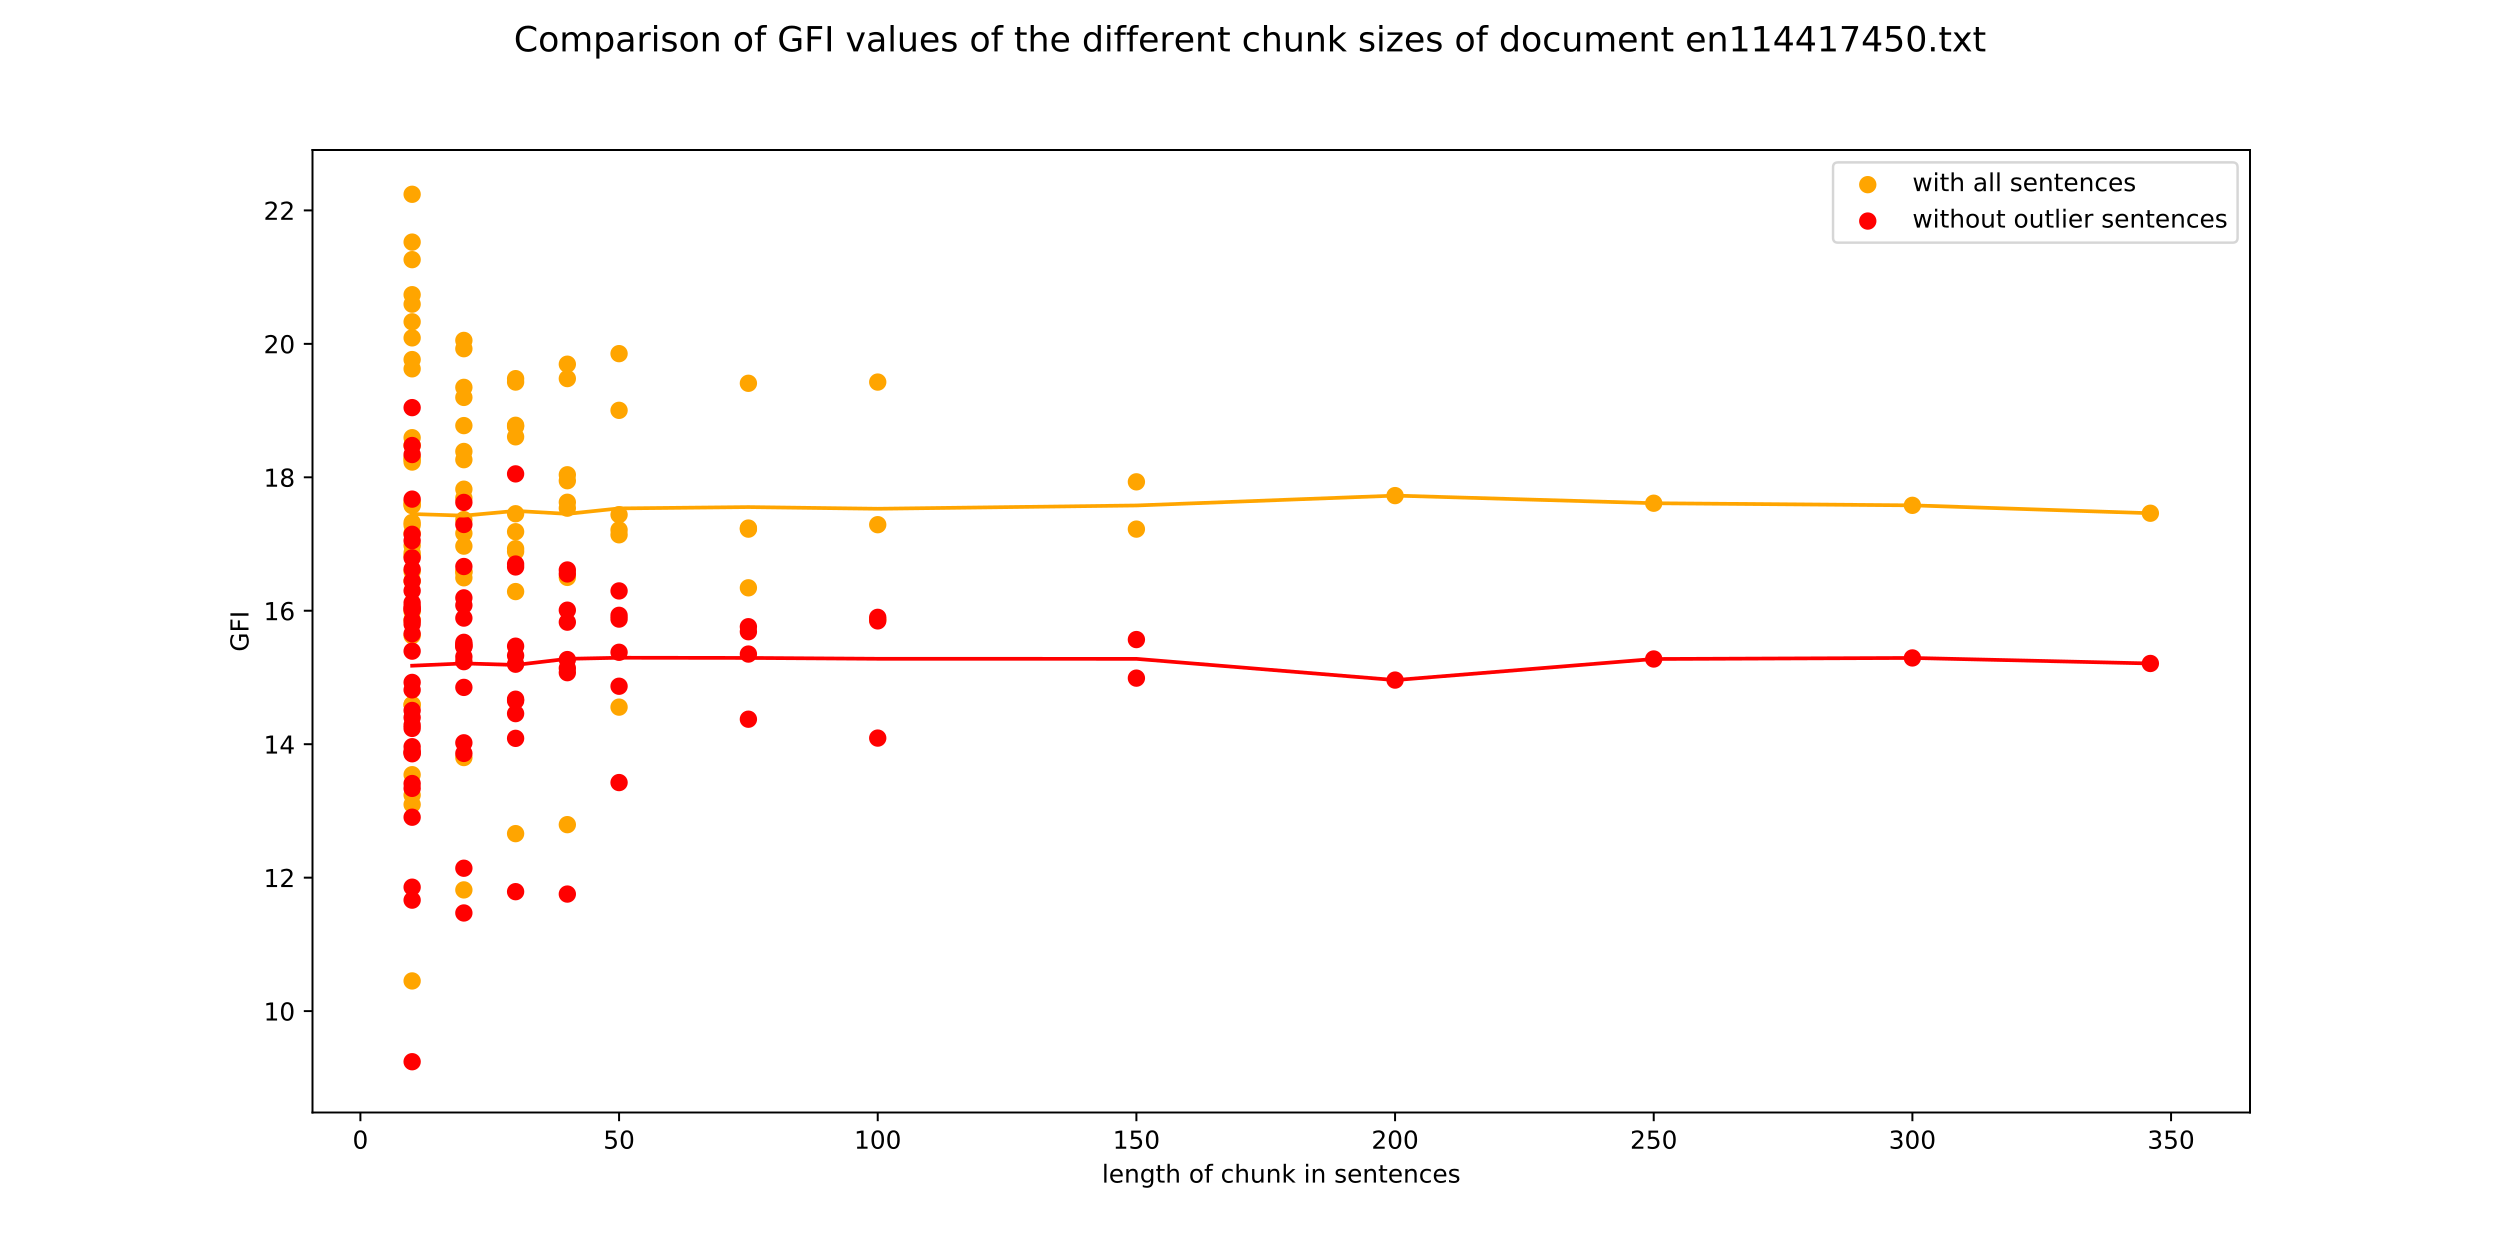 <?xml version="1.0" encoding="utf-8" standalone="no"?>
<!DOCTYPE svg PUBLIC "-//W3C//DTD SVG 1.1//EN"
  "http://www.w3.org/Graphics/SVG/1.1/DTD/svg11.dtd">
<!-- Created with matplotlib (http://matplotlib.org/) -->
<svg height="504pt" version="1.1" viewBox="0 0 1008 504" width="1008pt" xmlns="http://www.w3.org/2000/svg" xmlns:xlink="http://www.w3.org/1999/xlink">
 <defs>
  <style type="text/css">
*{stroke-linecap:butt;stroke-linejoin:round;}
  </style>
 </defs>
 <g id="figure_1">
  <g id="patch_1">
   <path d="M 0 504 
L 1008 504 
L 1008 0 
L 0 0 
z
" style="fill:#ffffff;"/>
  </g>
  <g id="axes_1">
   <g id="patch_2">
    <path d="M 126 448.56 
L 907.2 448.56 
L 907.2 60.48 
L 126 60.48 
z
" style="fill:#ffffff;"/>
   </g>
   <g id="PathCollection_1">
    <defs>
     <path d="M 0 3 
C 0.796 3 1.559 2.684 2.121 2.121 
C 2.684 1.559 3 0.796 3 0 
C 3 -0.796 2.684 -1.559 2.121 -2.121 
C 1.559 -2.684 0.796 -3 0 -3 
C -0.796 -3 -1.559 -2.684 -2.121 -2.121 
C -2.684 -1.559 -3 -0.796 -3 0 
C -3 0.796 -2.684 1.559 -2.121 2.121 
C -1.559 2.684 -0.796 3 0 3 
z
" id="mcaa638e455" style="stroke:#ffa500;"/>
    </defs>
    <g clip-path="url(#pbdcfcd0284)">
     <use style="fill:#ffa500;stroke:#ffa500;" x="867.028" xlink:href="#mcaa638e455" y="206.939"/>
     <use style="fill:#ffa500;stroke:#ffa500;" x="771.077" xlink:href="#mcaa638e455" y="203.754"/>
     <use style="fill:#ffa500;stroke:#ffa500;" x="666.783" xlink:href="#mcaa638e455" y="202.903"/>
     <use style="fill:#ffa500;stroke:#ffa500;" x="562.489" xlink:href="#mcaa638e455" y="199.828"/>
     <use style="fill:#ffa500;stroke:#ffa500;" x="458.195" xlink:href="#mcaa638e455" y="194.276"/>
     <use style="fill:#ffa500;stroke:#ffa500;" x="458.195" xlink:href="#mcaa638e455" y="213.339"/>
     <use style="fill:#ffa500;stroke:#ffa500;" x="353.901" xlink:href="#mcaa638e455" y="154.052"/>
     <use style="fill:#ffa500;stroke:#ffa500;" x="353.901" xlink:href="#mcaa638e455" y="249.793"/>
     <use style="fill:#ffa500;stroke:#ffa500;" x="353.901" xlink:href="#mcaa638e455" y="211.556"/>
     <use style="fill:#ffa500;stroke:#ffa500;" x="301.754" xlink:href="#mcaa638e455" y="154.545"/>
     <use style="fill:#ffa500;stroke:#ffa500;" x="301.754" xlink:href="#mcaa638e455" y="237.009"/>
     <use style="fill:#ffa500;stroke:#ffa500;" x="301.754" xlink:href="#mcaa638e455" y="212.911"/>
     <use style="fill:#ffa500;stroke:#ffa500;" x="301.754" xlink:href="#mcaa638e455" y="213.345"/>
     <use style="fill:#ffa500;stroke:#ffa500;" x="249.607" xlink:href="#mcaa638e455" y="165.449"/>
     <use style="fill:#ffa500;stroke:#ffa500;" x="249.607" xlink:href="#mcaa638e455" y="142.589"/>
     <use style="fill:#ffa500;stroke:#ffa500;" x="249.607" xlink:href="#mcaa638e455" y="285.115"/>
     <use style="fill:#ffa500;stroke:#ffa500;" x="249.607" xlink:href="#mcaa638e455" y="215.626"/>
     <use style="fill:#ffa500;stroke:#ffa500;" x="249.607" xlink:href="#mcaa638e455" y="213.649"/>
     <use style="fill:#ffa500;stroke:#ffa500;" x="249.607" xlink:href="#mcaa638e455" y="207.528"/>
     <use style="fill:#ffa500;stroke:#ffa500;" x="228.749" xlink:href="#mcaa638e455" y="152.64"/>
     <use style="fill:#ffa500;stroke:#ffa500;" x="228.749" xlink:href="#mcaa638e455" y="146.845"/>
     <use style="fill:#ffa500;stroke:#ffa500;" x="228.749" xlink:href="#mcaa638e455" y="193.824"/>
     <use style="fill:#ffa500;stroke:#ffa500;" x="228.749" xlink:href="#mcaa638e455" y="332.499"/>
     <use style="fill:#ffa500;stroke:#ffa500;" x="228.749" xlink:href="#mcaa638e455" y="191.429"/>
     <use style="fill:#ffa500;stroke:#ffa500;" x="228.749" xlink:href="#mcaa638e455" y="204.892"/>
     <use style="fill:#ffa500;stroke:#ffa500;" x="228.749" xlink:href="#mcaa638e455" y="202.513"/>
     <use style="fill:#ffa500;stroke:#ffa500;" x="228.749" xlink:href="#mcaa638e455" y="232.804"/>
     <use style="fill:#ffa500;stroke:#ffa500;" x="207.89" xlink:href="#mcaa638e455" y="154.044"/>
     <use style="fill:#ffa500;stroke:#ffa500;" x="207.89" xlink:href="#mcaa638e455" y="152.67"/>
     <use style="fill:#ffa500;stroke:#ffa500;" x="207.89" xlink:href="#mcaa638e455" y="171.478"/>
     <use style="fill:#ffa500;stroke:#ffa500;" x="207.89" xlink:href="#mcaa638e455" y="176.127"/>
     <use style="fill:#ffa500;stroke:#ffa500;" x="207.89" xlink:href="#mcaa638e455" y="336.121"/>
     <use style="fill:#ffa500;stroke:#ffa500;" x="207.89" xlink:href="#mcaa638e455" y="238.523"/>
     <use style="fill:#ffa500;stroke:#ffa500;" x="207.89" xlink:href="#mcaa638e455" y="222.392"/>
     <use style="fill:#ffa500;stroke:#ffa500;" x="207.89" xlink:href="#mcaa638e455" y="171.935"/>
     <use style="fill:#ffa500;stroke:#ffa500;" x="207.89" xlink:href="#mcaa638e455" y="221.23"/>
     <use style="fill:#ffa500;stroke:#ffa500;" x="207.89" xlink:href="#mcaa638e455" y="207.141"/>
     <use style="fill:#ffa500;stroke:#ffa500;" x="207.89" xlink:href="#mcaa638e455" y="214.388"/>
     <use style="fill:#ffa500;stroke:#ffa500;" x="187.031" xlink:href="#mcaa638e455" y="160.237"/>
     <use style="fill:#ffa500;stroke:#ffa500;" x="187.031" xlink:href="#mcaa638e455" y="140.593"/>
     <use style="fill:#ffa500;stroke:#ffa500;" x="187.031" xlink:href="#mcaa638e455" y="156.186"/>
     <use style="fill:#ffa500;stroke:#ffa500;" x="187.031" xlink:href="#mcaa638e455" y="137.259"/>
     <use style="fill:#ffa500;stroke:#ffa500;" x="187.031" xlink:href="#mcaa638e455" y="171.604"/>
     <use style="fill:#ffa500;stroke:#ffa500;" x="187.031" xlink:href="#mcaa638e455" y="215.037"/>
     <use style="fill:#ffa500;stroke:#ffa500;" x="187.031" xlink:href="#mcaa638e455" y="358.808"/>
     <use style="fill:#ffa500;stroke:#ffa500;" x="187.031" xlink:href="#mcaa638e455" y="305.443"/>
     <use style="fill:#ffa500;stroke:#ffa500;" x="187.031" xlink:href="#mcaa638e455" y="200.818"/>
     <use style="fill:#ffa500;stroke:#ffa500;" x="187.031" xlink:href="#mcaa638e455" y="182.037"/>
     <use style="fill:#ffa500;stroke:#ffa500;" x="187.031" xlink:href="#mcaa638e455" y="209.505"/>
     <use style="fill:#ffa500;stroke:#ffa500;" x="187.031" xlink:href="#mcaa638e455" y="197.246"/>
     <use style="fill:#ffa500;stroke:#ffa500;" x="187.031" xlink:href="#mcaa638e455" y="220.2"/>
     <use style="fill:#ffa500;stroke:#ffa500;" x="187.031" xlink:href="#mcaa638e455" y="185.344"/>
     <use style="fill:#ffa500;stroke:#ffa500;" x="187.031" xlink:href="#mcaa638e455" y="232.965"/>
     <use style="fill:#ffa500;stroke:#ffa500;" x="187.031" xlink:href="#mcaa638e455" y="230.821"/>
     <use style="fill:#ffa500;stroke:#ffa500;" x="187.031" xlink:href="#mcaa638e455" y="230.347"/>
     <use style="fill:#ffa500;stroke:#ffa500;" x="166.172" xlink:href="#mcaa638e455" y="118.822"/>
     <use style="fill:#ffa500;stroke:#ffa500;" x="166.172" xlink:href="#mcaa638e455" y="203.872"/>
     <use style="fill:#ffa500;stroke:#ffa500;" x="166.172" xlink:href="#mcaa638e455" y="136.229"/>
     <use style="fill:#ffa500;stroke:#ffa500;" x="166.172" xlink:href="#mcaa638e455" y="144.983"/>
     <use style="fill:#ffa500;stroke:#ffa500;" x="166.172" xlink:href="#mcaa638e455" y="214.996"/>
     <use style="fill:#ffa500;stroke:#ffa500;" x="166.172" xlink:href="#mcaa638e455" y="97.615"/>
     <use style="fill:#ffa500;stroke:#ffa500;" x="166.172" xlink:href="#mcaa638e455" y="202.381"/>
     <use style="fill:#ffa500;stroke:#ffa500;" x="166.172" xlink:href="#mcaa638e455" y="78.338"/>
     <use style="fill:#ffa500;stroke:#ffa500;" x="166.172" xlink:href="#mcaa638e455" y="246.538"/>
     <use style="fill:#ffa500;stroke:#ffa500;" x="166.172" xlink:href="#mcaa638e455" y="104.69"/>
     <use style="fill:#ffa500;stroke:#ffa500;" x="166.172" xlink:href="#mcaa638e455" y="176.476"/>
     <use style="fill:#ffa500;stroke:#ffa500;" x="166.172" xlink:href="#mcaa638e455" y="256.272"/>
     <use style="fill:#ffa500;stroke:#ffa500;" x="166.172" xlink:href="#mcaa638e455" y="395.512"/>
     <use style="fill:#ffa500;stroke:#ffa500;" x="166.172" xlink:href="#mcaa638e455" y="324.364"/>
     <use style="fill:#ffa500;stroke:#ffa500;" x="166.172" xlink:href="#mcaa638e455" y="284.13"/>
     <use style="fill:#ffa500;stroke:#ffa500;" x="166.172" xlink:href="#mcaa638e455" y="320.568"/>
     <use style="fill:#ffa500;stroke:#ffa500;" x="166.172" xlink:href="#mcaa638e455" y="211.73"/>
     <use style="fill:#ffa500;stroke:#ffa500;" x="166.172" xlink:href="#mcaa638e455" y="186.296"/>
     <use style="fill:#ffa500;stroke:#ffa500;" x="166.172" xlink:href="#mcaa638e455" y="219.974"/>
     <use style="fill:#ffa500;stroke:#ffa500;" x="166.172" xlink:href="#mcaa638e455" y="129.753"/>
     <use style="fill:#ffa500;stroke:#ffa500;" x="166.172" xlink:href="#mcaa638e455" y="312.36"/>
     <use style="fill:#ffa500;stroke:#ffa500;" x="166.172" xlink:href="#mcaa638e455" y="122.635"/>
     <use style="fill:#ffa500;stroke:#ffa500;" x="166.172" xlink:href="#mcaa638e455" y="185.274"/>
     <use style="fill:#ffa500;stroke:#ffa500;" x="166.172" xlink:href="#mcaa638e455" y="203.393"/>
     <use style="fill:#ffa500;stroke:#ffa500;" x="166.172" xlink:href="#mcaa638e455" y="249.963"/>
     <use style="fill:#ffa500;stroke:#ffa500;" x="166.172" xlink:href="#mcaa638e455" y="184.539"/>
     <use style="fill:#ffa500;stroke:#ffa500;" x="166.172" xlink:href="#mcaa638e455" y="222.914"/>
     <use style="fill:#ffa500;stroke:#ffa500;" x="166.172" xlink:href="#mcaa638e455" y="148.709"/>
     <use style="fill:#ffa500;stroke:#ffa500;" x="166.172" xlink:href="#mcaa638e455" y="210.66"/>
     <use style="fill:#ffa500;stroke:#ffa500;" x="166.172" xlink:href="#mcaa638e455" y="234.24"/>
     <use style="fill:#ffa500;stroke:#ffa500;" x="166.172" xlink:href="#mcaa638e455" y="224.133"/>
     <use style="fill:#ffa500;stroke:#ffa500;" x="166.172" xlink:href="#mcaa638e455" y="230.404"/>
     <use style="fill:#ffa500;stroke:#ffa500;" x="166.172" xlink:href="#mcaa638e455" y="179.554"/>
     <use style="fill:#ffa500;stroke:#ffa500;" x="166.172" xlink:href="#mcaa638e455" y="284.146"/>
    </g>
   </g>
   <g id="PathCollection_2">
    <defs>
     <path d="M 0 3 
C 0.796 3 1.559 2.684 2.121 2.121 
C 2.684 1.559 3 0.796 3 0 
C 3 -0.796 2.684 -1.559 2.121 -2.121 
C 1.559 -2.684 0.796 -3 0 -3 
C -0.796 -3 -1.559 -2.684 -2.121 -2.121 
C -2.684 -1.559 -3 -0.796 -3 0 
C -3 0.796 -2.684 1.559 -2.121 2.121 
C -1.559 2.684 -0.796 3 0 3 
z
" id="m900ae328a9" style="stroke:#ff0000;"/>
    </defs>
    <g clip-path="url(#pbdcfcd0284)">
     <use style="fill:#ff0000;stroke:#ff0000;" x="867.028" xlink:href="#m900ae328a9" y="267.512"/>
     <use style="fill:#ff0000;stroke:#ff0000;" x="771.077" xlink:href="#m900ae328a9" y="265.284"/>
     <use style="fill:#ff0000;stroke:#ff0000;" x="666.783" xlink:href="#m900ae328a9" y="265.709"/>
     <use style="fill:#ff0000;stroke:#ff0000;" x="562.489" xlink:href="#m900ae328a9" y="274.211"/>
     <use style="fill:#ff0000;stroke:#ff0000;" x="458.195" xlink:href="#m900ae328a9" y="273.422"/>
     <use style="fill:#ff0000;stroke:#ff0000;" x="458.195" xlink:href="#m900ae328a9" y="257.875"/>
     <use style="fill:#ff0000;stroke:#ff0000;" x="353.901" xlink:href="#m900ae328a9" y="248.919"/>
     <use style="fill:#ff0000;stroke:#ff0000;" x="353.901" xlink:href="#m900ae328a9" y="297.598"/>
     <use style="fill:#ff0000;stroke:#ff0000;" x="353.901" xlink:href="#m900ae328a9" y="250.342"/>
     <use style="fill:#ff0000;stroke:#ff0000;" x="301.754" xlink:href="#m900ae328a9" y="254.706"/>
     <use style="fill:#ff0000;stroke:#ff0000;" x="301.754" xlink:href="#m900ae328a9" y="289.987"/>
     <use style="fill:#ff0000;stroke:#ff0000;" x="301.754" xlink:href="#m900ae328a9" y="263.718"/>
     <use style="fill:#ff0000;stroke:#ff0000;" x="301.754" xlink:href="#m900ae328a9" y="252.693"/>
     <use style="fill:#ff0000;stroke:#ff0000;" x="249.607" xlink:href="#m900ae328a9" y="249.618"/>
     <use style="fill:#ff0000;stroke:#ff0000;" x="249.607" xlink:href="#m900ae328a9" y="248.104"/>
     <use style="fill:#ff0000;stroke:#ff0000;" x="249.607" xlink:href="#m900ae328a9" y="315.531"/>
     <use style="fill:#ff0000;stroke:#ff0000;" x="249.607" xlink:href="#m900ae328a9" y="276.691"/>
     <use style="fill:#ff0000;stroke:#ff0000;" x="249.607" xlink:href="#m900ae328a9" y="238.262"/>
     <use style="fill:#ff0000;stroke:#ff0000;" x="249.607" xlink:href="#m900ae328a9" y="263.003"/>
     <use style="fill:#ff0000;stroke:#ff0000;" x="228.749" xlink:href="#m900ae328a9" y="246.024"/>
     <use style="fill:#ff0000;stroke:#ff0000;" x="228.749" xlink:href="#m900ae328a9" y="271.222"/>
     <use style="fill:#ff0000;stroke:#ff0000;" x="228.749" xlink:href="#m900ae328a9" y="231.405"/>
     <use style="fill:#ff0000;stroke:#ff0000;" x="228.749" xlink:href="#m900ae328a9" y="360.487"/>
     <use style="fill:#ff0000;stroke:#ff0000;" x="228.749" xlink:href="#m900ae328a9" y="250.856"/>
     <use style="fill:#ff0000;stroke:#ff0000;" x="228.749" xlink:href="#m900ae328a9" y="229.82"/>
     <use style="fill:#ff0000;stroke:#ff0000;" x="228.749" xlink:href="#m900ae328a9" y="265.943"/>
     <use style="fill:#ff0000;stroke:#ff0000;" x="228.749" xlink:href="#m900ae328a9" y="269.408"/>
     <use style="fill:#ff0000;stroke:#ff0000;" x="207.89" xlink:href="#m900ae328a9" y="264.34"/>
     <use style="fill:#ff0000;stroke:#ff0000;" x="207.89" xlink:href="#m900ae328a9" y="228.593"/>
     <use style="fill:#ff0000;stroke:#ff0000;" x="207.89" xlink:href="#m900ae328a9" y="282.548"/>
     <use style="fill:#ff0000;stroke:#ff0000;" x="207.89" xlink:href="#m900ae328a9" y="227.423"/>
     <use style="fill:#ff0000;stroke:#ff0000;" x="207.89" xlink:href="#m900ae328a9" y="359.524"/>
     <use style="fill:#ff0000;stroke:#ff0000;" x="207.89" xlink:href="#m900ae328a9" y="297.705"/>
     <use style="fill:#ff0000;stroke:#ff0000;" x="207.89" xlink:href="#m900ae328a9" y="287.732"/>
     <use style="fill:#ff0000;stroke:#ff0000;" x="207.89" xlink:href="#m900ae328a9" y="191.071"/>
     <use style="fill:#ff0000;stroke:#ff0000;" x="207.89" xlink:href="#m900ae328a9" y="260.541"/>
     <use style="fill:#ff0000;stroke:#ff0000;" x="207.89" xlink:href="#m900ae328a9" y="267.808"/>
     <use style="fill:#ff0000;stroke:#ff0000;" x="207.89" xlink:href="#m900ae328a9" y="281.927"/>
     <use style="fill:#ff0000;stroke:#ff0000;" x="187.031" xlink:href="#m900ae328a9" y="260.52"/>
     <use style="fill:#ff0000;stroke:#ff0000;" x="187.031" xlink:href="#m900ae328a9" y="228.419"/>
     <use style="fill:#ff0000;stroke:#ff0000;" x="187.031" xlink:href="#m900ae328a9" y="244.055"/>
     <use style="fill:#ff0000;stroke:#ff0000;" x="187.031" xlink:href="#m900ae328a9" y="303.775"/>
     <use style="fill:#ff0000;stroke:#ff0000;" x="187.031" xlink:href="#m900ae328a9" y="211.461"/>
     <use style="fill:#ff0000;stroke:#ff0000;" x="187.031" xlink:href="#m900ae328a9" y="249.212"/>
     <use style="fill:#ff0000;stroke:#ff0000;" x="187.031" xlink:href="#m900ae328a9" y="368.111"/>
     <use style="fill:#ff0000;stroke:#ff0000;" x="187.031" xlink:href="#m900ae328a9" y="350.073"/>
     <use style="fill:#ff0000;stroke:#ff0000;" x="187.031" xlink:href="#m900ae328a9" y="259.917"/>
     <use style="fill:#ff0000;stroke:#ff0000;" x="187.031" xlink:href="#m900ae328a9" y="241.063"/>
     <use style="fill:#ff0000;stroke:#ff0000;" x="187.031" xlink:href="#m900ae328a9" y="260.794"/>
     <use style="fill:#ff0000;stroke:#ff0000;" x="187.031" xlink:href="#m900ae328a9" y="202.578"/>
     <use style="fill:#ff0000;stroke:#ff0000;" x="187.031" xlink:href="#m900ae328a9" y="266.78"/>
     <use style="fill:#ff0000;stroke:#ff0000;" x="187.031" xlink:href="#m900ae328a9" y="264.816"/>
     <use style="fill:#ff0000;stroke:#ff0000;" x="187.031" xlink:href="#m900ae328a9" y="258.994"/>
     <use style="fill:#ff0000;stroke:#ff0000;" x="187.031" xlink:href="#m900ae328a9" y="277.159"/>
     <use style="fill:#ff0000;stroke:#ff0000;" x="187.031" xlink:href="#m900ae328a9" y="299.505"/>
     <use style="fill:#ff0000;stroke:#ff0000;" x="166.172" xlink:href="#m900ae328a9" y="243.038"/>
     <use style="fill:#ff0000;stroke:#ff0000;" x="166.172" xlink:href="#m900ae328a9" y="275.152"/>
     <use style="fill:#ff0000;stroke:#ff0000;" x="166.172" xlink:href="#m900ae328a9" y="262.535"/>
     <use style="fill:#ff0000;stroke:#ff0000;" x="166.172" xlink:href="#m900ae328a9" y="201.246"/>
     <use style="fill:#ff0000;stroke:#ff0000;" x="166.172" xlink:href="#m900ae328a9" y="255.532"/>
     <use style="fill:#ff0000;stroke:#ff0000;" x="166.172" xlink:href="#m900ae328a9" y="224.924"/>
     <use style="fill:#ff0000;stroke:#ff0000;" x="166.172" xlink:href="#m900ae328a9" y="303.5"/>
     <use style="fill:#ff0000;stroke:#ff0000;" x="166.172" xlink:href="#m900ae328a9" y="303.92"/>
     <use style="fill:#ff0000;stroke:#ff0000;" x="166.172" xlink:href="#m900ae328a9" y="244.625"/>
     <use style="fill:#ff0000;stroke:#ff0000;" x="166.172" xlink:href="#m900ae328a9" y="179.637"/>
     <use style="fill:#ff0000;stroke:#ff0000;" x="166.172" xlink:href="#m900ae328a9" y="217.991"/>
     <use style="fill:#ff0000;stroke:#ff0000;" x="166.172" xlink:href="#m900ae328a9" y="293.699"/>
     <use style="fill:#ff0000;stroke:#ff0000;" x="166.172" xlink:href="#m900ae328a9" y="428.084"/>
     <use style="fill:#ff0000;stroke:#ff0000;" x="166.172" xlink:href="#m900ae328a9" y="317.872"/>
     <use style="fill:#ff0000;stroke:#ff0000;" x="166.172" xlink:href="#m900ae328a9" y="329.502"/>
     <use style="fill:#ff0000;stroke:#ff0000;" x="166.172" xlink:href="#m900ae328a9" y="362.935"/>
     <use style="fill:#ff0000;stroke:#ff0000;" x="166.172" xlink:href="#m900ae328a9" y="229.505"/>
     <use style="fill:#ff0000;stroke:#ff0000;" x="166.172" xlink:href="#m900ae328a9" y="301.074"/>
     <use style="fill:#ff0000;stroke:#ff0000;" x="166.172" xlink:href="#m900ae328a9" y="238.184"/>
     <use style="fill:#ff0000;stroke:#ff0000;" x="166.172" xlink:href="#m900ae328a9" y="245.36"/>
     <use style="fill:#ff0000;stroke:#ff0000;" x="166.172" xlink:href="#m900ae328a9" y="357.713"/>
     <use style="fill:#ff0000;stroke:#ff0000;" x="166.172" xlink:href="#m900ae328a9" y="164.354"/>
     <use style="fill:#ff0000;stroke:#ff0000;" x="166.172" xlink:href="#m900ae328a9" y="183.261"/>
     <use style="fill:#ff0000;stroke:#ff0000;" x="166.172" xlink:href="#m900ae328a9" y="215.435"/>
     <use style="fill:#ff0000;stroke:#ff0000;" x="166.172" xlink:href="#m900ae328a9" y="278.155"/>
     <use style="fill:#ff0000;stroke:#ff0000;" x="166.172" xlink:href="#m900ae328a9" y="251.663"/>
     <use style="fill:#ff0000;stroke:#ff0000;" x="166.172" xlink:href="#m900ae328a9" y="250.14"/>
     <use style="fill:#ff0000;stroke:#ff0000;" x="166.172" xlink:href="#m900ae328a9" y="289.301"/>
     <use style="fill:#ff0000;stroke:#ff0000;" x="166.172" xlink:href="#m900ae328a9" y="286.462"/>
     <use style="fill:#ff0000;stroke:#ff0000;" x="166.172" xlink:href="#m900ae328a9" y="234.24"/>
     <use style="fill:#ff0000;stroke:#ff0000;" x="166.172" xlink:href="#m900ae328a9" y="315.922"/>
     <use style="fill:#ff0000;stroke:#ff0000;" x="166.172" xlink:href="#m900ae328a9" y="245.916"/>
     <use style="fill:#ff0000;stroke:#ff0000;" x="166.172" xlink:href="#m900ae328a9" y="292.303"/>
     <use style="fill:#ff0000;stroke:#ff0000;" x="166.172" xlink:href="#m900ae328a9" y="302.941"/>
    </g>
   </g>
   <g id="matplotlib.axis_1">
    <g id="xtick_1">
     <g id="line2d_1">
      <defs>
       <path d="M 0 0 
L 0 3.5 
" id="m73317d5b9f" style="stroke:#000000;stroke-width:0.8;"/>
      </defs>
      <g>
       <use style="stroke:#000000;stroke-width:0.8;" x="145.313" xlink:href="#m73317d5b9f" y="448.56"/>
      </g>
     </g>
     <g id="text_1">
      <!-- 0 -->
      <defs>
       <path d="M 31.781 66.406 
Q 24.172 66.406 20.328 58.906 
Q 16.5 51.422 16.5 36.375 
Q 16.5 21.391 20.328 13.891 
Q 24.172 6.391 31.781 6.391 
Q 39.453 6.391 43.281 13.891 
Q 47.125 21.391 47.125 36.375 
Q 47.125 51.422 43.281 58.906 
Q 39.453 66.406 31.781 66.406 
z
M 31.781 74.219 
Q 44.047 74.219 50.516 64.516 
Q 56.984 54.828 56.984 36.375 
Q 56.984 17.969 50.516 8.266 
Q 44.047 -1.422 31.781 -1.422 
Q 19.531 -1.422 13.062 8.266 
Q 6.594 17.969 6.594 36.375 
Q 6.594 54.828 13.062 64.516 
Q 19.531 74.219 31.781 74.219 
z
" id="DejaVuSans-30"/>
      </defs>
      <g transform="translate(142.132 463.158)scale(0.1 -0.1)">
       <use xlink:href="#DejaVuSans-30"/>
      </g>
     </g>
    </g>
    <g id="xtick_2">
     <g id="line2d_2">
      <g>
       <use style="stroke:#000000;stroke-width:0.8;" x="249.607" xlink:href="#m73317d5b9f" y="448.56"/>
      </g>
     </g>
     <g id="text_2">
      <!-- 50 -->
      <defs>
       <path d="M 10.797 72.906 
L 49.516 72.906 
L 49.516 64.594 
L 19.828 64.594 
L 19.828 46.734 
Q 21.969 47.469 24.109 47.828 
Q 26.266 48.188 28.422 48.188 
Q 40.625 48.188 47.75 41.5 
Q 54.891 34.812 54.891 23.391 
Q 54.891 11.625 47.562 5.094 
Q 40.234 -1.422 26.906 -1.422 
Q 22.312 -1.422 17.547 -0.641 
Q 12.797 0.141 7.719 1.703 
L 7.719 11.625 
Q 12.109 9.234 16.797 8.062 
Q 21.484 6.891 26.703 6.891 
Q 35.156 6.891 40.078 11.328 
Q 45.016 15.766 45.016 23.391 
Q 45.016 31 40.078 35.438 
Q 35.156 39.891 26.703 39.891 
Q 22.75 39.891 18.812 39.016 
Q 14.891 38.141 10.797 36.281 
z
" id="DejaVuSans-35"/>
      </defs>
      <g transform="translate(243.245 463.158)scale(0.1 -0.1)">
       <use xlink:href="#DejaVuSans-35"/>
       <use x="63.623" xlink:href="#DejaVuSans-30"/>
      </g>
     </g>
    </g>
    <g id="xtick_3">
     <g id="line2d_3">
      <g>
       <use style="stroke:#000000;stroke-width:0.8;" x="353.901" xlink:href="#m73317d5b9f" y="448.56"/>
      </g>
     </g>
     <g id="text_3">
      <!-- 100 -->
      <defs>
       <path d="M 12.406 8.297 
L 28.516 8.297 
L 28.516 63.922 
L 10.984 60.406 
L 10.984 69.391 
L 28.422 72.906 
L 38.281 72.906 
L 38.281 8.297 
L 54.391 8.297 
L 54.391 0 
L 12.406 0 
z
" id="DejaVuSans-31"/>
      </defs>
      <g transform="translate(344.358 463.158)scale(0.1 -0.1)">
       <use xlink:href="#DejaVuSans-31"/>
       <use x="63.623" xlink:href="#DejaVuSans-30"/>
       <use x="127.246" xlink:href="#DejaVuSans-30"/>
      </g>
     </g>
    </g>
    <g id="xtick_4">
     <g id="line2d_4">
      <g>
       <use style="stroke:#000000;stroke-width:0.8;" x="458.195" xlink:href="#m73317d5b9f" y="448.56"/>
      </g>
     </g>
     <g id="text_4">
      <!-- 150 -->
      <g transform="translate(448.652 463.158)scale(0.1 -0.1)">
       <use xlink:href="#DejaVuSans-31"/>
       <use x="63.623" xlink:href="#DejaVuSans-35"/>
       <use x="127.246" xlink:href="#DejaVuSans-30"/>
      </g>
     </g>
    </g>
    <g id="xtick_5">
     <g id="line2d_5">
      <g>
       <use style="stroke:#000000;stroke-width:0.8;" x="562.489" xlink:href="#m73317d5b9f" y="448.56"/>
      </g>
     </g>
     <g id="text_5">
      <!-- 200 -->
      <defs>
       <path d="M 19.188 8.297 
L 53.609 8.297 
L 53.609 0 
L 7.328 0 
L 7.328 8.297 
Q 12.938 14.109 22.625 23.891 
Q 32.328 33.688 34.812 36.531 
Q 39.547 41.844 41.422 45.531 
Q 43.312 49.219 43.312 52.781 
Q 43.312 58.594 39.234 62.25 
Q 35.156 65.922 28.609 65.922 
Q 23.969 65.922 18.812 64.312 
Q 13.672 62.703 7.812 59.422 
L 7.812 69.391 
Q 13.766 71.781 18.938 73 
Q 24.125 74.219 28.422 74.219 
Q 39.75 74.219 46.484 68.547 
Q 53.219 62.891 53.219 53.422 
Q 53.219 48.922 51.531 44.891 
Q 49.859 40.875 45.406 35.406 
Q 44.188 33.984 37.641 27.219 
Q 31.109 20.453 19.188 8.297 
z
" id="DejaVuSans-32"/>
      </defs>
      <g transform="translate(552.946 463.158)scale(0.1 -0.1)">
       <use xlink:href="#DejaVuSans-32"/>
       <use x="63.623" xlink:href="#DejaVuSans-30"/>
       <use x="127.246" xlink:href="#DejaVuSans-30"/>
      </g>
     </g>
    </g>
    <g id="xtick_6">
     <g id="line2d_6">
      <g>
       <use style="stroke:#000000;stroke-width:0.8;" x="666.783" xlink:href="#m73317d5b9f" y="448.56"/>
      </g>
     </g>
     <g id="text_6">
      <!-- 250 -->
      <g transform="translate(657.24 463.158)scale(0.1 -0.1)">
       <use xlink:href="#DejaVuSans-32"/>
       <use x="63.623" xlink:href="#DejaVuSans-35"/>
       <use x="127.246" xlink:href="#DejaVuSans-30"/>
      </g>
     </g>
    </g>
    <g id="xtick_7">
     <g id="line2d_7">
      <g>
       <use style="stroke:#000000;stroke-width:0.8;" x="771.077" xlink:href="#m73317d5b9f" y="448.56"/>
      </g>
     </g>
     <g id="text_7">
      <!-- 300 -->
      <defs>
       <path d="M 40.578 39.312 
Q 47.656 37.797 51.625 33 
Q 55.609 28.219 55.609 21.188 
Q 55.609 10.406 48.188 4.484 
Q 40.766 -1.422 27.094 -1.422 
Q 22.516 -1.422 17.656 -0.516 
Q 12.797 0.391 7.625 2.203 
L 7.625 11.719 
Q 11.719 9.328 16.594 8.109 
Q 21.484 6.891 26.812 6.891 
Q 36.078 6.891 40.938 10.547 
Q 45.797 14.203 45.797 21.188 
Q 45.797 27.641 41.281 31.266 
Q 36.766 34.906 28.719 34.906 
L 20.219 34.906 
L 20.219 43.016 
L 29.109 43.016 
Q 36.375 43.016 40.234 45.922 
Q 44.094 48.828 44.094 54.297 
Q 44.094 59.906 40.109 62.906 
Q 36.141 65.922 28.719 65.922 
Q 24.656 65.922 20.016 65.031 
Q 15.375 64.156 9.812 62.312 
L 9.812 71.094 
Q 15.438 72.656 20.344 73.438 
Q 25.25 74.219 29.594 74.219 
Q 40.828 74.219 47.359 69.109 
Q 53.906 64.016 53.906 55.328 
Q 53.906 49.266 50.438 45.094 
Q 46.969 40.922 40.578 39.312 
z
" id="DejaVuSans-33"/>
      </defs>
      <g transform="translate(761.534 463.158)scale(0.1 -0.1)">
       <use xlink:href="#DejaVuSans-33"/>
       <use x="63.623" xlink:href="#DejaVuSans-30"/>
       <use x="127.246" xlink:href="#DejaVuSans-30"/>
      </g>
     </g>
    </g>
    <g id="xtick_8">
     <g id="line2d_8">
      <g>
       <use style="stroke:#000000;stroke-width:0.8;" x="875.371" xlink:href="#m73317d5b9f" y="448.56"/>
      </g>
     </g>
     <g id="text_8">
      <!-- 350 -->
      <g transform="translate(865.828 463.158)scale(0.1 -0.1)">
       <use xlink:href="#DejaVuSans-33"/>
       <use x="63.623" xlink:href="#DejaVuSans-35"/>
       <use x="127.246" xlink:href="#DejaVuSans-30"/>
      </g>
     </g>
    </g>
    <g id="text_9">
     <!-- length of chunk in sentences -->
     <defs>
      <path d="M 9.422 75.984 
L 18.406 75.984 
L 18.406 0 
L 9.422 0 
z
" id="DejaVuSans-6c"/>
      <path d="M 56.203 29.594 
L 56.203 25.203 
L 14.891 25.203 
Q 15.484 15.922 20.484 11.062 
Q 25.484 6.203 34.422 6.203 
Q 39.594 6.203 44.453 7.469 
Q 49.312 8.734 54.109 11.281 
L 54.109 2.781 
Q 49.266 0.734 44.188 -0.344 
Q 39.109 -1.422 33.891 -1.422 
Q 20.797 -1.422 13.156 6.188 
Q 5.516 13.812 5.516 26.812 
Q 5.516 40.234 12.766 48.109 
Q 20.016 56 32.328 56 
Q 43.359 56 49.781 48.891 
Q 56.203 41.797 56.203 29.594 
z
M 47.219 32.234 
Q 47.125 39.594 43.094 43.984 
Q 39.062 48.391 32.422 48.391 
Q 24.906 48.391 20.391 44.141 
Q 15.875 39.891 15.188 32.172 
z
" id="DejaVuSans-65"/>
      <path d="M 54.891 33.016 
L 54.891 0 
L 45.906 0 
L 45.906 32.719 
Q 45.906 40.484 42.875 44.328 
Q 39.844 48.188 33.797 48.188 
Q 26.516 48.188 22.312 43.547 
Q 18.109 38.922 18.109 30.906 
L 18.109 0 
L 9.078 0 
L 9.078 54.688 
L 18.109 54.688 
L 18.109 46.188 
Q 21.344 51.125 25.703 53.562 
Q 30.078 56 35.797 56 
Q 45.219 56 50.047 50.172 
Q 54.891 44.344 54.891 33.016 
z
" id="DejaVuSans-6e"/>
      <path d="M 45.406 27.984 
Q 45.406 37.75 41.375 43.109 
Q 37.359 48.484 30.078 48.484 
Q 22.859 48.484 18.828 43.109 
Q 14.797 37.75 14.797 27.984 
Q 14.797 18.266 18.828 12.891 
Q 22.859 7.516 30.078 7.516 
Q 37.359 7.516 41.375 12.891 
Q 45.406 18.266 45.406 27.984 
z
M 54.391 6.781 
Q 54.391 -7.172 48.188 -13.984 
Q 42 -20.797 29.203 -20.797 
Q 24.469 -20.797 20.266 -20.094 
Q 16.062 -19.391 12.109 -17.922 
L 12.109 -9.188 
Q 16.062 -11.328 19.922 -12.344 
Q 23.781 -13.375 27.781 -13.375 
Q 36.625 -13.375 41.016 -8.766 
Q 45.406 -4.156 45.406 5.172 
L 45.406 9.625 
Q 42.625 4.781 38.281 2.391 
Q 33.938 0 27.875 0 
Q 17.828 0 11.672 7.656 
Q 5.516 15.328 5.516 27.984 
Q 5.516 40.672 11.672 48.328 
Q 17.828 56 27.875 56 
Q 33.938 56 38.281 53.609 
Q 42.625 51.219 45.406 46.391 
L 45.406 54.688 
L 54.391 54.688 
z
" id="DejaVuSans-67"/>
      <path d="M 18.312 70.219 
L 18.312 54.688 
L 36.812 54.688 
L 36.812 47.703 
L 18.312 47.703 
L 18.312 18.016 
Q 18.312 11.328 20.141 9.422 
Q 21.969 7.516 27.594 7.516 
L 36.812 7.516 
L 36.812 0 
L 27.594 0 
Q 17.188 0 13.234 3.875 
Q 9.281 7.766 9.281 18.016 
L 9.281 47.703 
L 2.688 47.703 
L 2.688 54.688 
L 9.281 54.688 
L 9.281 70.219 
z
" id="DejaVuSans-74"/>
      <path d="M 54.891 33.016 
L 54.891 0 
L 45.906 0 
L 45.906 32.719 
Q 45.906 40.484 42.875 44.328 
Q 39.844 48.188 33.797 48.188 
Q 26.516 48.188 22.312 43.547 
Q 18.109 38.922 18.109 30.906 
L 18.109 0 
L 9.078 0 
L 9.078 75.984 
L 18.109 75.984 
L 18.109 46.188 
Q 21.344 51.125 25.703 53.562 
Q 30.078 56 35.797 56 
Q 45.219 56 50.047 50.172 
Q 54.891 44.344 54.891 33.016 
z
" id="DejaVuSans-68"/>
      <path id="DejaVuSans-20"/>
      <path d="M 30.609 48.391 
Q 23.391 48.391 19.188 42.75 
Q 14.984 37.109 14.984 27.297 
Q 14.984 17.484 19.156 11.844 
Q 23.344 6.203 30.609 6.203 
Q 37.797 6.203 41.984 11.859 
Q 46.188 17.531 46.188 27.297 
Q 46.188 37.016 41.984 42.703 
Q 37.797 48.391 30.609 48.391 
z
M 30.609 56 
Q 42.328 56 49.016 48.375 
Q 55.719 40.766 55.719 27.297 
Q 55.719 13.875 49.016 6.219 
Q 42.328 -1.422 30.609 -1.422 
Q 18.844 -1.422 12.172 6.219 
Q 5.516 13.875 5.516 27.297 
Q 5.516 40.766 12.172 48.375 
Q 18.844 56 30.609 56 
z
" id="DejaVuSans-6f"/>
      <path d="M 37.109 75.984 
L 37.109 68.5 
L 28.516 68.5 
Q 23.688 68.5 21.797 66.547 
Q 19.922 64.594 19.922 59.516 
L 19.922 54.688 
L 34.719 54.688 
L 34.719 47.703 
L 19.922 47.703 
L 19.922 0 
L 10.891 0 
L 10.891 47.703 
L 2.297 47.703 
L 2.297 54.688 
L 10.891 54.688 
L 10.891 58.5 
Q 10.891 67.625 15.141 71.797 
Q 19.391 75.984 28.609 75.984 
z
" id="DejaVuSans-66"/>
      <path d="M 48.781 52.594 
L 48.781 44.188 
Q 44.969 46.297 41.141 47.344 
Q 37.312 48.391 33.406 48.391 
Q 24.656 48.391 19.812 42.844 
Q 14.984 37.312 14.984 27.297 
Q 14.984 17.281 19.812 11.734 
Q 24.656 6.203 33.406 6.203 
Q 37.312 6.203 41.141 7.25 
Q 44.969 8.297 48.781 10.406 
L 48.781 2.094 
Q 45.016 0.344 40.984 -0.531 
Q 36.969 -1.422 32.422 -1.422 
Q 20.062 -1.422 12.781 6.344 
Q 5.516 14.109 5.516 27.297 
Q 5.516 40.672 12.859 48.328 
Q 20.219 56 33.016 56 
Q 37.156 56 41.109 55.141 
Q 45.062 54.297 48.781 52.594 
z
" id="DejaVuSans-63"/>
      <path d="M 8.5 21.578 
L 8.5 54.688 
L 17.484 54.688 
L 17.484 21.922 
Q 17.484 14.156 20.5 10.266 
Q 23.531 6.391 29.594 6.391 
Q 36.859 6.391 41.078 11.031 
Q 45.312 15.672 45.312 23.688 
L 45.312 54.688 
L 54.297 54.688 
L 54.297 0 
L 45.312 0 
L 45.312 8.406 
Q 42.047 3.422 37.719 1 
Q 33.406 -1.422 27.688 -1.422 
Q 18.266 -1.422 13.375 4.438 
Q 8.5 10.297 8.5 21.578 
z
M 31.109 56 
z
" id="DejaVuSans-75"/>
      <path d="M 9.078 75.984 
L 18.109 75.984 
L 18.109 31.109 
L 44.922 54.688 
L 56.391 54.688 
L 27.391 29.109 
L 57.625 0 
L 45.906 0 
L 18.109 26.703 
L 18.109 0 
L 9.078 0 
z
" id="DejaVuSans-6b"/>
      <path d="M 9.422 54.688 
L 18.406 54.688 
L 18.406 0 
L 9.422 0 
z
M 9.422 75.984 
L 18.406 75.984 
L 18.406 64.594 
L 9.422 64.594 
z
" id="DejaVuSans-69"/>
      <path d="M 44.281 53.078 
L 44.281 44.578 
Q 40.484 46.531 36.375 47.5 
Q 32.281 48.484 27.875 48.484 
Q 21.188 48.484 17.844 46.438 
Q 14.5 44.391 14.5 40.281 
Q 14.5 37.156 16.891 35.375 
Q 19.281 33.594 26.516 31.984 
L 29.594 31.297 
Q 39.156 29.25 43.188 25.516 
Q 47.219 21.781 47.219 15.094 
Q 47.219 7.469 41.188 3.016 
Q 35.156 -1.422 24.609 -1.422 
Q 20.219 -1.422 15.453 -0.562 
Q 10.688 0.297 5.422 2 
L 5.422 11.281 
Q 10.406 8.688 15.234 7.391 
Q 20.062 6.109 24.812 6.109 
Q 31.156 6.109 34.562 8.281 
Q 37.984 10.453 37.984 14.406 
Q 37.984 18.062 35.516 20.016 
Q 33.062 21.969 24.703 23.781 
L 21.578 24.516 
Q 13.234 26.266 9.516 29.906 
Q 5.812 33.547 5.812 39.891 
Q 5.812 47.609 11.281 51.797 
Q 16.75 56 26.812 56 
Q 31.781 56 36.172 55.266 
Q 40.578 54.547 44.281 53.078 
z
" id="DejaVuSans-73"/>
     </defs>
     <g transform="translate(444.292 476.837)scale(0.1 -0.1)">
      <use xlink:href="#DejaVuSans-6c"/>
      <use x="27.783" xlink:href="#DejaVuSans-65"/>
      <use x="89.307" xlink:href="#DejaVuSans-6e"/>
      <use x="152.686" xlink:href="#DejaVuSans-67"/>
      <use x="216.162" xlink:href="#DejaVuSans-74"/>
      <use x="255.371" xlink:href="#DejaVuSans-68"/>
      <use x="318.75" xlink:href="#DejaVuSans-20"/>
      <use x="350.537" xlink:href="#DejaVuSans-6f"/>
      <use x="411.719" xlink:href="#DejaVuSans-66"/>
      <use x="446.924" xlink:href="#DejaVuSans-20"/>
      <use x="478.711" xlink:href="#DejaVuSans-63"/>
      <use x="533.691" xlink:href="#DejaVuSans-68"/>
      <use x="597.07" xlink:href="#DejaVuSans-75"/>
      <use x="660.449" xlink:href="#DejaVuSans-6e"/>
      <use x="723.828" xlink:href="#DejaVuSans-6b"/>
      <use x="781.738" xlink:href="#DejaVuSans-20"/>
      <use x="813.525" xlink:href="#DejaVuSans-69"/>
      <use x="841.309" xlink:href="#DejaVuSans-6e"/>
      <use x="904.688" xlink:href="#DejaVuSans-20"/>
      <use x="936.475" xlink:href="#DejaVuSans-73"/>
      <use x="988.574" xlink:href="#DejaVuSans-65"/>
      <use x="1050.098" xlink:href="#DejaVuSans-6e"/>
      <use x="1113.477" xlink:href="#DejaVuSans-74"/>
      <use x="1152.686" xlink:href="#DejaVuSans-65"/>
      <use x="1214.209" xlink:href="#DejaVuSans-6e"/>
      <use x="1277.588" xlink:href="#DejaVuSans-63"/>
      <use x="1332.568" xlink:href="#DejaVuSans-65"/>
      <use x="1394.092" xlink:href="#DejaVuSans-73"/>
     </g>
    </g>
   </g>
   <g id="matplotlib.axis_2">
    <g id="ytick_1">
     <g id="line2d_9">
      <defs>
       <path d="M 0 0 
L -3.5 0 
" id="m5ab486b2f9" style="stroke:#000000;stroke-width:0.8;"/>
      </defs>
      <g>
       <use style="stroke:#000000;stroke-width:0.8;" x="126" xlink:href="#m5ab486b2f9" y="407.675"/>
      </g>
     </g>
     <g id="text_10">
      <!-- 10 -->
      <g transform="translate(106.275 411.475)scale(0.1 -0.1)">
       <use xlink:href="#DejaVuSans-31"/>
       <use x="63.623" xlink:href="#DejaVuSans-30"/>
      </g>
     </g>
    </g>
    <g id="ytick_2">
     <g id="line2d_10">
      <g>
       <use style="stroke:#000000;stroke-width:0.8;" x="126" xlink:href="#m5ab486b2f9" y="353.869"/>
      </g>
     </g>
     <g id="text_11">
      <!-- 12 -->
      <g transform="translate(106.275 357.668)scale(0.1 -0.1)">
       <use xlink:href="#DejaVuSans-31"/>
       <use x="63.623" xlink:href="#DejaVuSans-32"/>
      </g>
     </g>
    </g>
    <g id="ytick_3">
     <g id="line2d_11">
      <g>
       <use style="stroke:#000000;stroke-width:0.8;" x="126" xlink:href="#m5ab486b2f9" y="300.062"/>
      </g>
     </g>
     <g id="text_12">
      <!-- 14 -->
      <defs>
       <path d="M 37.797 64.312 
L 12.891 25.391 
L 37.797 25.391 
z
M 35.203 72.906 
L 47.609 72.906 
L 47.609 25.391 
L 58.016 25.391 
L 58.016 17.188 
L 47.609 17.188 
L 47.609 0 
L 37.797 0 
L 37.797 17.188 
L 4.891 17.188 
L 4.891 26.703 
z
" id="DejaVuSans-34"/>
      </defs>
      <g transform="translate(106.275 303.861)scale(0.1 -0.1)">
       <use xlink:href="#DejaVuSans-31"/>
       <use x="63.623" xlink:href="#DejaVuSans-34"/>
      </g>
     </g>
    </g>
    <g id="ytick_4">
     <g id="line2d_12">
      <g>
       <use style="stroke:#000000;stroke-width:0.8;" x="126" xlink:href="#m5ab486b2f9" y="246.255"/>
      </g>
     </g>
     <g id="text_13">
      <!-- 16 -->
      <defs>
       <path d="M 33.016 40.375 
Q 26.375 40.375 22.484 35.828 
Q 18.609 31.297 18.609 23.391 
Q 18.609 15.531 22.484 10.953 
Q 26.375 6.391 33.016 6.391 
Q 39.656 6.391 43.531 10.953 
Q 47.406 15.531 47.406 23.391 
Q 47.406 31.297 43.531 35.828 
Q 39.656 40.375 33.016 40.375 
z
M 52.594 71.297 
L 52.594 62.312 
Q 48.875 64.062 45.094 64.984 
Q 41.312 65.922 37.594 65.922 
Q 27.828 65.922 22.672 59.328 
Q 17.531 52.734 16.797 39.406 
Q 19.672 43.656 24.016 45.922 
Q 28.375 48.188 33.594 48.188 
Q 44.578 48.188 50.953 41.516 
Q 57.328 34.859 57.328 23.391 
Q 57.328 12.156 50.688 5.359 
Q 44.047 -1.422 33.016 -1.422 
Q 20.359 -1.422 13.672 8.266 
Q 6.984 17.969 6.984 36.375 
Q 6.984 53.656 15.188 63.938 
Q 23.391 74.219 37.203 74.219 
Q 40.922 74.219 44.703 73.484 
Q 48.484 72.75 52.594 71.297 
z
" id="DejaVuSans-36"/>
      </defs>
      <g transform="translate(106.275 250.055)scale(0.1 -0.1)">
       <use xlink:href="#DejaVuSans-31"/>
       <use x="63.623" xlink:href="#DejaVuSans-36"/>
      </g>
     </g>
    </g>
    <g id="ytick_5">
     <g id="line2d_13">
      <g>
       <use style="stroke:#000000;stroke-width:0.8;" x="126" xlink:href="#m5ab486b2f9" y="192.449"/>
      </g>
     </g>
     <g id="text_14">
      <!-- 18 -->
      <defs>
       <path d="M 31.781 34.625 
Q 24.75 34.625 20.719 30.859 
Q 16.703 27.094 16.703 20.516 
Q 16.703 13.922 20.719 10.156 
Q 24.75 6.391 31.781 6.391 
Q 38.812 6.391 42.859 10.172 
Q 46.922 13.969 46.922 20.516 
Q 46.922 27.094 42.891 30.859 
Q 38.875 34.625 31.781 34.625 
z
M 21.922 38.812 
Q 15.578 40.375 12.031 44.719 
Q 8.5 49.078 8.5 55.328 
Q 8.5 64.062 14.719 69.141 
Q 20.953 74.219 31.781 74.219 
Q 42.672 74.219 48.875 69.141 
Q 55.078 64.062 55.078 55.328 
Q 55.078 49.078 51.531 44.719 
Q 48 40.375 41.703 38.812 
Q 48.828 37.156 52.797 32.312 
Q 56.781 27.484 56.781 20.516 
Q 56.781 9.906 50.312 4.234 
Q 43.844 -1.422 31.781 -1.422 
Q 19.734 -1.422 13.25 4.234 
Q 6.781 9.906 6.781 20.516 
Q 6.781 27.484 10.781 32.312 
Q 14.797 37.156 21.922 38.812 
z
M 18.312 54.391 
Q 18.312 48.734 21.844 45.562 
Q 25.391 42.391 31.781 42.391 
Q 38.141 42.391 41.719 45.562 
Q 45.312 48.734 45.312 54.391 
Q 45.312 60.062 41.719 63.234 
Q 38.141 66.406 31.781 66.406 
Q 25.391 66.406 21.844 63.234 
Q 18.312 60.062 18.312 54.391 
z
" id="DejaVuSans-38"/>
      </defs>
      <g transform="translate(106.275 196.248)scale(0.1 -0.1)">
       <use xlink:href="#DejaVuSans-31"/>
       <use x="63.623" xlink:href="#DejaVuSans-38"/>
      </g>
     </g>
    </g>
    <g id="ytick_6">
     <g id="line2d_14">
      <g>
       <use style="stroke:#000000;stroke-width:0.8;" x="126" xlink:href="#m5ab486b2f9" y="138.642"/>
      </g>
     </g>
     <g id="text_15">
      <!-- 20 -->
      <g transform="translate(106.275 142.441)scale(0.1 -0.1)">
       <use xlink:href="#DejaVuSans-32"/>
       <use x="63.623" xlink:href="#DejaVuSans-30"/>
      </g>
     </g>
    </g>
    <g id="ytick_7">
     <g id="line2d_15">
      <g>
       <use style="stroke:#000000;stroke-width:0.8;" x="126" xlink:href="#m5ab486b2f9" y="84.836"/>
      </g>
     </g>
     <g id="text_16">
      <!-- 22 -->
      <g transform="translate(106.275 88.635)scale(0.1 -0.1)">
       <use xlink:href="#DejaVuSans-32"/>
       <use x="63.623" xlink:href="#DejaVuSans-32"/>
      </g>
     </g>
    </g>
    <g id="text_17">
     <!-- GFI -->
     <defs>
      <path d="M 59.516 10.406 
L 59.516 29.984 
L 43.406 29.984 
L 43.406 38.094 
L 69.281 38.094 
L 69.281 6.781 
Q 63.578 2.734 56.688 0.656 
Q 49.812 -1.422 42 -1.422 
Q 24.906 -1.422 15.25 8.562 
Q 5.609 18.562 5.609 36.375 
Q 5.609 54.25 15.25 64.234 
Q 24.906 74.219 42 74.219 
Q 49.125 74.219 55.547 72.453 
Q 61.969 70.703 67.391 67.281 
L 67.391 56.781 
Q 61.922 61.422 55.766 63.766 
Q 49.609 66.109 42.828 66.109 
Q 29.438 66.109 22.719 58.641 
Q 16.016 51.172 16.016 36.375 
Q 16.016 21.625 22.719 14.156 
Q 29.438 6.688 42.828 6.688 
Q 48.047 6.688 52.141 7.594 
Q 56.25 8.5 59.516 10.406 
z
" id="DejaVuSans-47"/>
      <path d="M 9.812 72.906 
L 51.703 72.906 
L 51.703 64.594 
L 19.672 64.594 
L 19.672 43.109 
L 48.578 43.109 
L 48.578 34.812 
L 19.672 34.812 
L 19.672 0 
L 9.812 0 
z
" id="DejaVuSans-46"/>
      <path d="M 9.812 72.906 
L 19.672 72.906 
L 19.672 0 
L 9.812 0 
z
" id="DejaVuSans-49"/>
     </defs>
     <g transform="translate(100.195 262.745)rotate(-90)scale(0.1 -0.1)">
      <use xlink:href="#DejaVuSans-47"/>
      <use x="77.49" xlink:href="#DejaVuSans-46"/>
      <use x="135.01" xlink:href="#DejaVuSans-49"/>
     </g>
    </g>
   </g>
   <g id="line2d_16">
    <path clip-path="url(#pbdcfcd0284)" d="M 166.172 207.249 
L 187.031 207.909 
L 207.89 206.004 
L 228.749 207.181 
L 249.607 204.992 
L 301.754 204.452 
L 353.901 205.134 
L 458.195 203.807 
L 562.489 199.828 
L 666.783 202.903 
L 771.077 203.754 
L 867.028 206.939 
" style="fill:none;stroke:#ffa500;stroke-linecap:square;stroke-width:1.5;"/>
   </g>
   <g id="line2d_17">
    <path clip-path="url(#pbdcfcd0284)" d="M 166.172 268.415 
L 187.031 267.484 
L 207.89 268.11 
L 228.749 265.646 
L 249.607 265.202 
L 301.754 265.276 
L 353.901 265.62 
L 458.195 265.649 
L 562.489 274.211 
L 666.783 265.709 
L 771.077 265.284 
L 867.028 267.512 
" style="fill:none;stroke:#ff0000;stroke-linecap:square;stroke-width:1.5;"/>
   </g>
   <g id="patch_3">
    <path d="M 126 448.56 
L 126 60.48 
" style="fill:none;stroke:#000000;stroke-linecap:square;stroke-linejoin:miter;stroke-width:0.8;"/>
   </g>
   <g id="patch_4">
    <path d="M 907.2 448.56 
L 907.2 60.48 
" style="fill:none;stroke:#000000;stroke-linecap:square;stroke-linejoin:miter;stroke-width:0.8;"/>
   </g>
   <g id="patch_5">
    <path d="M 126 448.56 
L 907.2 448.56 
" style="fill:none;stroke:#000000;stroke-linecap:square;stroke-linejoin:miter;stroke-width:0.8;"/>
   </g>
   <g id="patch_6">
    <path d="M 126 60.48 
L 907.2 60.48 
" style="fill:none;stroke:#000000;stroke-linecap:square;stroke-linejoin:miter;stroke-width:0.8;"/>
   </g>
   <g id="legend_1">
    <g id="patch_7">
     <path d="M 741.084 97.836 
L 900.2 97.836 
Q 902.2 97.836 902.2 95.836 
L 902.2 67.48 
Q 902.2 65.48 900.2 65.48 
L 741.084 65.48 
Q 739.084 65.48 739.084 67.48 
L 739.084 95.836 
Q 739.084 97.836 741.084 97.836 
z
" style="fill:#ffffff;opacity:0.8;stroke:#cccccc;stroke-linejoin:miter;"/>
    </g>
    <g id="PathCollection_3">
     <g>
      <use style="fill:#ffa500;stroke:#ffa500;" x="753.084" xlink:href="#mcaa638e455" y="74.453"/>
     </g>
    </g>
    <g id="text_18">
     <!-- with all sentences -->
     <defs>
      <path d="M 4.203 54.688 
L 13.188 54.688 
L 24.422 12.016 
L 35.594 54.688 
L 46.188 54.688 
L 57.422 12.016 
L 68.609 54.688 
L 77.594 54.688 
L 63.281 0 
L 52.688 0 
L 40.922 44.828 
L 29.109 0 
L 18.5 0 
z
" id="DejaVuSans-77"/>
      <path d="M 34.281 27.484 
Q 23.391 27.484 19.188 25 
Q 14.984 22.516 14.984 16.5 
Q 14.984 11.719 18.141 8.906 
Q 21.297 6.109 26.703 6.109 
Q 34.188 6.109 38.703 11.406 
Q 43.219 16.703 43.219 25.484 
L 43.219 27.484 
z
M 52.203 31.203 
L 52.203 0 
L 43.219 0 
L 43.219 8.297 
Q 40.141 3.328 35.547 0.953 
Q 30.953 -1.422 24.312 -1.422 
Q 15.922 -1.422 10.953 3.297 
Q 6 8.016 6 15.922 
Q 6 25.141 12.172 29.828 
Q 18.359 34.516 30.609 34.516 
L 43.219 34.516 
L 43.219 35.406 
Q 43.219 41.609 39.141 45 
Q 35.062 48.391 27.688 48.391 
Q 23 48.391 18.547 47.266 
Q 14.109 46.141 10.016 43.891 
L 10.016 52.203 
Q 14.938 54.109 19.578 55.047 
Q 24.219 56 28.609 56 
Q 40.484 56 46.344 49.844 
Q 52.203 43.703 52.203 31.203 
z
" id="DejaVuSans-61"/>
     </defs>
     <g transform="translate(771.084 77.078)scale(0.1 -0.1)">
      <use xlink:href="#DejaVuSans-77"/>
      <use x="81.787" xlink:href="#DejaVuSans-69"/>
      <use x="109.57" xlink:href="#DejaVuSans-74"/>
      <use x="148.779" xlink:href="#DejaVuSans-68"/>
      <use x="212.158" xlink:href="#DejaVuSans-20"/>
      <use x="243.945" xlink:href="#DejaVuSans-61"/>
      <use x="305.225" xlink:href="#DejaVuSans-6c"/>
      <use x="333.008" xlink:href="#DejaVuSans-6c"/>
      <use x="360.791" xlink:href="#DejaVuSans-20"/>
      <use x="392.578" xlink:href="#DejaVuSans-73"/>
      <use x="444.678" xlink:href="#DejaVuSans-65"/>
      <use x="506.201" xlink:href="#DejaVuSans-6e"/>
      <use x="569.58" xlink:href="#DejaVuSans-74"/>
      <use x="608.789" xlink:href="#DejaVuSans-65"/>
      <use x="670.312" xlink:href="#DejaVuSans-6e"/>
      <use x="733.691" xlink:href="#DejaVuSans-63"/>
      <use x="788.672" xlink:href="#DejaVuSans-65"/>
      <use x="850.195" xlink:href="#DejaVuSans-73"/>
     </g>
    </g>
    <g id="PathCollection_4">
     <g>
      <use style="fill:#ff0000;stroke:#ff0000;" x="753.084" xlink:href="#m900ae328a9" y="89.132"/>
     </g>
    </g>
    <g id="text_19">
     <!-- without outlier sentences -->
     <defs>
      <path d="M 41.109 46.297 
Q 39.594 47.172 37.812 47.578 
Q 36.031 48 33.891 48 
Q 26.266 48 22.188 43.047 
Q 18.109 38.094 18.109 28.812 
L 18.109 0 
L 9.078 0 
L 9.078 54.688 
L 18.109 54.688 
L 18.109 46.188 
Q 20.953 51.172 25.484 53.578 
Q 30.031 56 36.531 56 
Q 37.453 56 38.578 55.875 
Q 39.703 55.766 41.062 55.516 
z
" id="DejaVuSans-72"/>
     </defs>
     <g transform="translate(771.084 91.757)scale(0.1 -0.1)">
      <use xlink:href="#DejaVuSans-77"/>
      <use x="81.787" xlink:href="#DejaVuSans-69"/>
      <use x="109.57" xlink:href="#DejaVuSans-74"/>
      <use x="148.779" xlink:href="#DejaVuSans-68"/>
      <use x="212.158" xlink:href="#DejaVuSans-6f"/>
      <use x="273.34" xlink:href="#DejaVuSans-75"/>
      <use x="336.719" xlink:href="#DejaVuSans-74"/>
      <use x="375.928" xlink:href="#DejaVuSans-20"/>
      <use x="407.715" xlink:href="#DejaVuSans-6f"/>
      <use x="468.896" xlink:href="#DejaVuSans-75"/>
      <use x="532.275" xlink:href="#DejaVuSans-74"/>
      <use x="571.484" xlink:href="#DejaVuSans-6c"/>
      <use x="599.268" xlink:href="#DejaVuSans-69"/>
      <use x="627.051" xlink:href="#DejaVuSans-65"/>
      <use x="688.574" xlink:href="#DejaVuSans-72"/>
      <use x="729.688" xlink:href="#DejaVuSans-20"/>
      <use x="761.475" xlink:href="#DejaVuSans-73"/>
      <use x="813.574" xlink:href="#DejaVuSans-65"/>
      <use x="875.098" xlink:href="#DejaVuSans-6e"/>
      <use x="938.477" xlink:href="#DejaVuSans-74"/>
      <use x="977.686" xlink:href="#DejaVuSans-65"/>
      <use x="1039.209" xlink:href="#DejaVuSans-6e"/>
      <use x="1102.588" xlink:href="#DejaVuSans-63"/>
      <use x="1157.568" xlink:href="#DejaVuSans-65"/>
      <use x="1219.092" xlink:href="#DejaVuSans-73"/>
     </g>
    </g>
   </g>
  </g>
  <g id="text_20">
   <!-- Comparison of GFI values of the different chunk sizes of document en114417450.txt -->
   <defs>
    <path d="M 64.406 67.281 
L 64.406 56.891 
Q 59.422 61.531 53.781 63.812 
Q 48.141 66.109 41.797 66.109 
Q 29.297 66.109 22.656 58.469 
Q 16.016 50.828 16.016 36.375 
Q 16.016 21.969 22.656 14.328 
Q 29.297 6.688 41.797 6.688 
Q 48.141 6.688 53.781 8.984 
Q 59.422 11.281 64.406 15.922 
L 64.406 5.609 
Q 59.234 2.094 53.438 0.328 
Q 47.656 -1.422 41.219 -1.422 
Q 24.656 -1.422 15.125 8.703 
Q 5.609 18.844 5.609 36.375 
Q 5.609 53.953 15.125 64.078 
Q 24.656 74.219 41.219 74.219 
Q 47.75 74.219 53.531 72.484 
Q 59.328 70.75 64.406 67.281 
z
" id="DejaVuSans-43"/>
    <path d="M 52 44.188 
Q 55.375 50.25 60.062 53.125 
Q 64.75 56 71.094 56 
Q 79.641 56 84.281 50.016 
Q 88.922 44.047 88.922 33.016 
L 88.922 0 
L 79.891 0 
L 79.891 32.719 
Q 79.891 40.578 77.094 44.375 
Q 74.312 48.188 68.609 48.188 
Q 61.625 48.188 57.562 43.547 
Q 53.516 38.922 53.516 30.906 
L 53.516 0 
L 44.484 0 
L 44.484 32.719 
Q 44.484 40.625 41.703 44.406 
Q 38.922 48.188 33.109 48.188 
Q 26.219 48.188 22.156 43.531 
Q 18.109 38.875 18.109 30.906 
L 18.109 0 
L 9.078 0 
L 9.078 54.688 
L 18.109 54.688 
L 18.109 46.188 
Q 21.188 51.219 25.484 53.609 
Q 29.781 56 35.688 56 
Q 41.656 56 45.828 52.969 
Q 50 49.953 52 44.188 
z
" id="DejaVuSans-6d"/>
    <path d="M 18.109 8.203 
L 18.109 -20.797 
L 9.078 -20.797 
L 9.078 54.688 
L 18.109 54.688 
L 18.109 46.391 
Q 20.953 51.266 25.266 53.625 
Q 29.594 56 35.594 56 
Q 45.562 56 51.781 48.094 
Q 58.016 40.188 58.016 27.297 
Q 58.016 14.406 51.781 6.484 
Q 45.562 -1.422 35.594 -1.422 
Q 29.594 -1.422 25.266 0.953 
Q 20.953 3.328 18.109 8.203 
z
M 48.688 27.297 
Q 48.688 37.203 44.609 42.844 
Q 40.531 48.484 33.406 48.484 
Q 26.266 48.484 22.188 42.844 
Q 18.109 37.203 18.109 27.297 
Q 18.109 17.391 22.188 11.75 
Q 26.266 6.109 33.406 6.109 
Q 40.531 6.109 44.609 11.75 
Q 48.688 17.391 48.688 27.297 
z
" id="DejaVuSans-70"/>
    <path d="M 2.984 54.688 
L 12.5 54.688 
L 29.594 8.797 
L 46.688 54.688 
L 56.203 54.688 
L 35.688 0 
L 23.484 0 
z
" id="DejaVuSans-76"/>
    <path d="M 45.406 46.391 
L 45.406 75.984 
L 54.391 75.984 
L 54.391 0 
L 45.406 0 
L 45.406 8.203 
Q 42.578 3.328 38.25 0.953 
Q 33.938 -1.422 27.875 -1.422 
Q 17.969 -1.422 11.734 6.484 
Q 5.516 14.406 5.516 27.297 
Q 5.516 40.188 11.734 48.094 
Q 17.969 56 27.875 56 
Q 33.938 56 38.25 53.625 
Q 42.578 51.266 45.406 46.391 
z
M 14.797 27.297 
Q 14.797 17.391 18.875 11.75 
Q 22.953 6.109 30.078 6.109 
Q 37.203 6.109 41.297 11.75 
Q 45.406 17.391 45.406 27.297 
Q 45.406 37.203 41.297 42.844 
Q 37.203 48.484 30.078 48.484 
Q 22.953 48.484 18.875 42.844 
Q 14.797 37.203 14.797 27.297 
z
" id="DejaVuSans-64"/>
    <path d="M 5.516 54.688 
L 48.188 54.688 
L 48.188 46.484 
L 14.406 7.172 
L 48.188 7.172 
L 48.188 0 
L 4.297 0 
L 4.297 8.203 
L 38.094 47.516 
L 5.516 47.516 
z
" id="DejaVuSans-7a"/>
    <path d="M 8.203 72.906 
L 55.078 72.906 
L 55.078 68.703 
L 28.609 0 
L 18.312 0 
L 43.219 64.594 
L 8.203 64.594 
z
" id="DejaVuSans-37"/>
    <path d="M 10.688 12.406 
L 21 12.406 
L 21 0 
L 10.688 0 
z
" id="DejaVuSans-2e"/>
    <path d="M 54.891 54.688 
L 35.109 28.078 
L 55.906 0 
L 45.312 0 
L 29.391 21.484 
L 13.484 0 
L 2.875 0 
L 24.125 28.609 
L 4.688 54.688 
L 15.281 54.688 
L 29.781 35.203 
L 44.281 54.688 
z
" id="DejaVuSans-78"/>
   </defs>
   <g transform="translate(207.186 20.718)scale(0.14 -0.14)">
    <use xlink:href="#DejaVuSans-43"/>
    <use x="69.824" xlink:href="#DejaVuSans-6f"/>
    <use x="131.006" xlink:href="#DejaVuSans-6d"/>
    <use x="228.418" xlink:href="#DejaVuSans-70"/>
    <use x="291.895" xlink:href="#DejaVuSans-61"/>
    <use x="353.174" xlink:href="#DejaVuSans-72"/>
    <use x="394.287" xlink:href="#DejaVuSans-69"/>
    <use x="422.07" xlink:href="#DejaVuSans-73"/>
    <use x="474.17" xlink:href="#DejaVuSans-6f"/>
    <use x="535.352" xlink:href="#DejaVuSans-6e"/>
    <use x="598.73" xlink:href="#DejaVuSans-20"/>
    <use x="630.518" xlink:href="#DejaVuSans-6f"/>
    <use x="691.699" xlink:href="#DejaVuSans-66"/>
    <use x="726.904" xlink:href="#DejaVuSans-20"/>
    <use x="758.691" xlink:href="#DejaVuSans-47"/>
    <use x="836.182" xlink:href="#DejaVuSans-46"/>
    <use x="893.701" xlink:href="#DejaVuSans-49"/>
    <use x="923.193" xlink:href="#DejaVuSans-20"/>
    <use x="954.98" xlink:href="#DejaVuSans-76"/>
    <use x="1014.16" xlink:href="#DejaVuSans-61"/>
    <use x="1075.439" xlink:href="#DejaVuSans-6c"/>
    <use x="1103.223" xlink:href="#DejaVuSans-75"/>
    <use x="1166.602" xlink:href="#DejaVuSans-65"/>
    <use x="1228.125" xlink:href="#DejaVuSans-73"/>
    <use x="1280.225" xlink:href="#DejaVuSans-20"/>
    <use x="1312.012" xlink:href="#DejaVuSans-6f"/>
    <use x="1373.193" xlink:href="#DejaVuSans-66"/>
    <use x="1408.398" xlink:href="#DejaVuSans-20"/>
    <use x="1440.186" xlink:href="#DejaVuSans-74"/>
    <use x="1479.395" xlink:href="#DejaVuSans-68"/>
    <use x="1542.773" xlink:href="#DejaVuSans-65"/>
    <use x="1604.297" xlink:href="#DejaVuSans-20"/>
    <use x="1636.084" xlink:href="#DejaVuSans-64"/>
    <use x="1699.561" xlink:href="#DejaVuSans-69"/>
    <use x="1727.344" xlink:href="#DejaVuSans-66"/>
    <use x="1762.549" xlink:href="#DejaVuSans-66"/>
    <use x="1797.754" xlink:href="#DejaVuSans-65"/>
    <use x="1859.277" xlink:href="#DejaVuSans-72"/>
    <use x="1900.359" xlink:href="#DejaVuSans-65"/>
    <use x="1961.883" xlink:href="#DejaVuSans-6e"/>
    <use x="2025.262" xlink:href="#DejaVuSans-74"/>
    <use x="2064.471" xlink:href="#DejaVuSans-20"/>
    <use x="2096.258" xlink:href="#DejaVuSans-63"/>
    <use x="2151.238" xlink:href="#DejaVuSans-68"/>
    <use x="2214.617" xlink:href="#DejaVuSans-75"/>
    <use x="2277.996" xlink:href="#DejaVuSans-6e"/>
    <use x="2341.375" xlink:href="#DejaVuSans-6b"/>
    <use x="2399.285" xlink:href="#DejaVuSans-20"/>
    <use x="2431.072" xlink:href="#DejaVuSans-73"/>
    <use x="2483.172" xlink:href="#DejaVuSans-69"/>
    <use x="2510.955" xlink:href="#DejaVuSans-7a"/>
    <use x="2563.445" xlink:href="#DejaVuSans-65"/>
    <use x="2624.969" xlink:href="#DejaVuSans-73"/>
    <use x="2677.068" xlink:href="#DejaVuSans-20"/>
    <use x="2708.855" xlink:href="#DejaVuSans-6f"/>
    <use x="2770.037" xlink:href="#DejaVuSans-66"/>
    <use x="2805.242" xlink:href="#DejaVuSans-20"/>
    <use x="2837.029" xlink:href="#DejaVuSans-64"/>
    <use x="2900.506" xlink:href="#DejaVuSans-6f"/>
    <use x="2961.688" xlink:href="#DejaVuSans-63"/>
    <use x="3016.668" xlink:href="#DejaVuSans-75"/>
    <use x="3080.047" xlink:href="#DejaVuSans-6d"/>
    <use x="3177.459" xlink:href="#DejaVuSans-65"/>
    <use x="3238.982" xlink:href="#DejaVuSans-6e"/>
    <use x="3302.361" xlink:href="#DejaVuSans-74"/>
    <use x="3341.57" xlink:href="#DejaVuSans-20"/>
    <use x="3373.357" xlink:href="#DejaVuSans-65"/>
    <use x="3434.881" xlink:href="#DejaVuSans-6e"/>
    <use x="3498.26" xlink:href="#DejaVuSans-31"/>
    <use x="3561.883" xlink:href="#DejaVuSans-31"/>
    <use x="3625.506" xlink:href="#DejaVuSans-34"/>
    <use x="3689.129" xlink:href="#DejaVuSans-34"/>
    <use x="3752.752" xlink:href="#DejaVuSans-31"/>
    <use x="3816.375" xlink:href="#DejaVuSans-37"/>
    <use x="3879.998" xlink:href="#DejaVuSans-34"/>
    <use x="3943.621" xlink:href="#DejaVuSans-35"/>
    <use x="4007.244" xlink:href="#DejaVuSans-30"/>
    <use x="4070.867" xlink:href="#DejaVuSans-2e"/>
    <use x="4102.654" xlink:href="#DejaVuSans-74"/>
    <use x="4141.863" xlink:href="#DejaVuSans-78"/>
    <use x="4201.043" xlink:href="#DejaVuSans-74"/>
   </g>
  </g>
 </g>
 <defs>
  <clipPath id="pbdcfcd0284">
   <rect height="388.08" width="781.2" x="126" y="60.48"/>
  </clipPath>
 </defs>
</svg>
